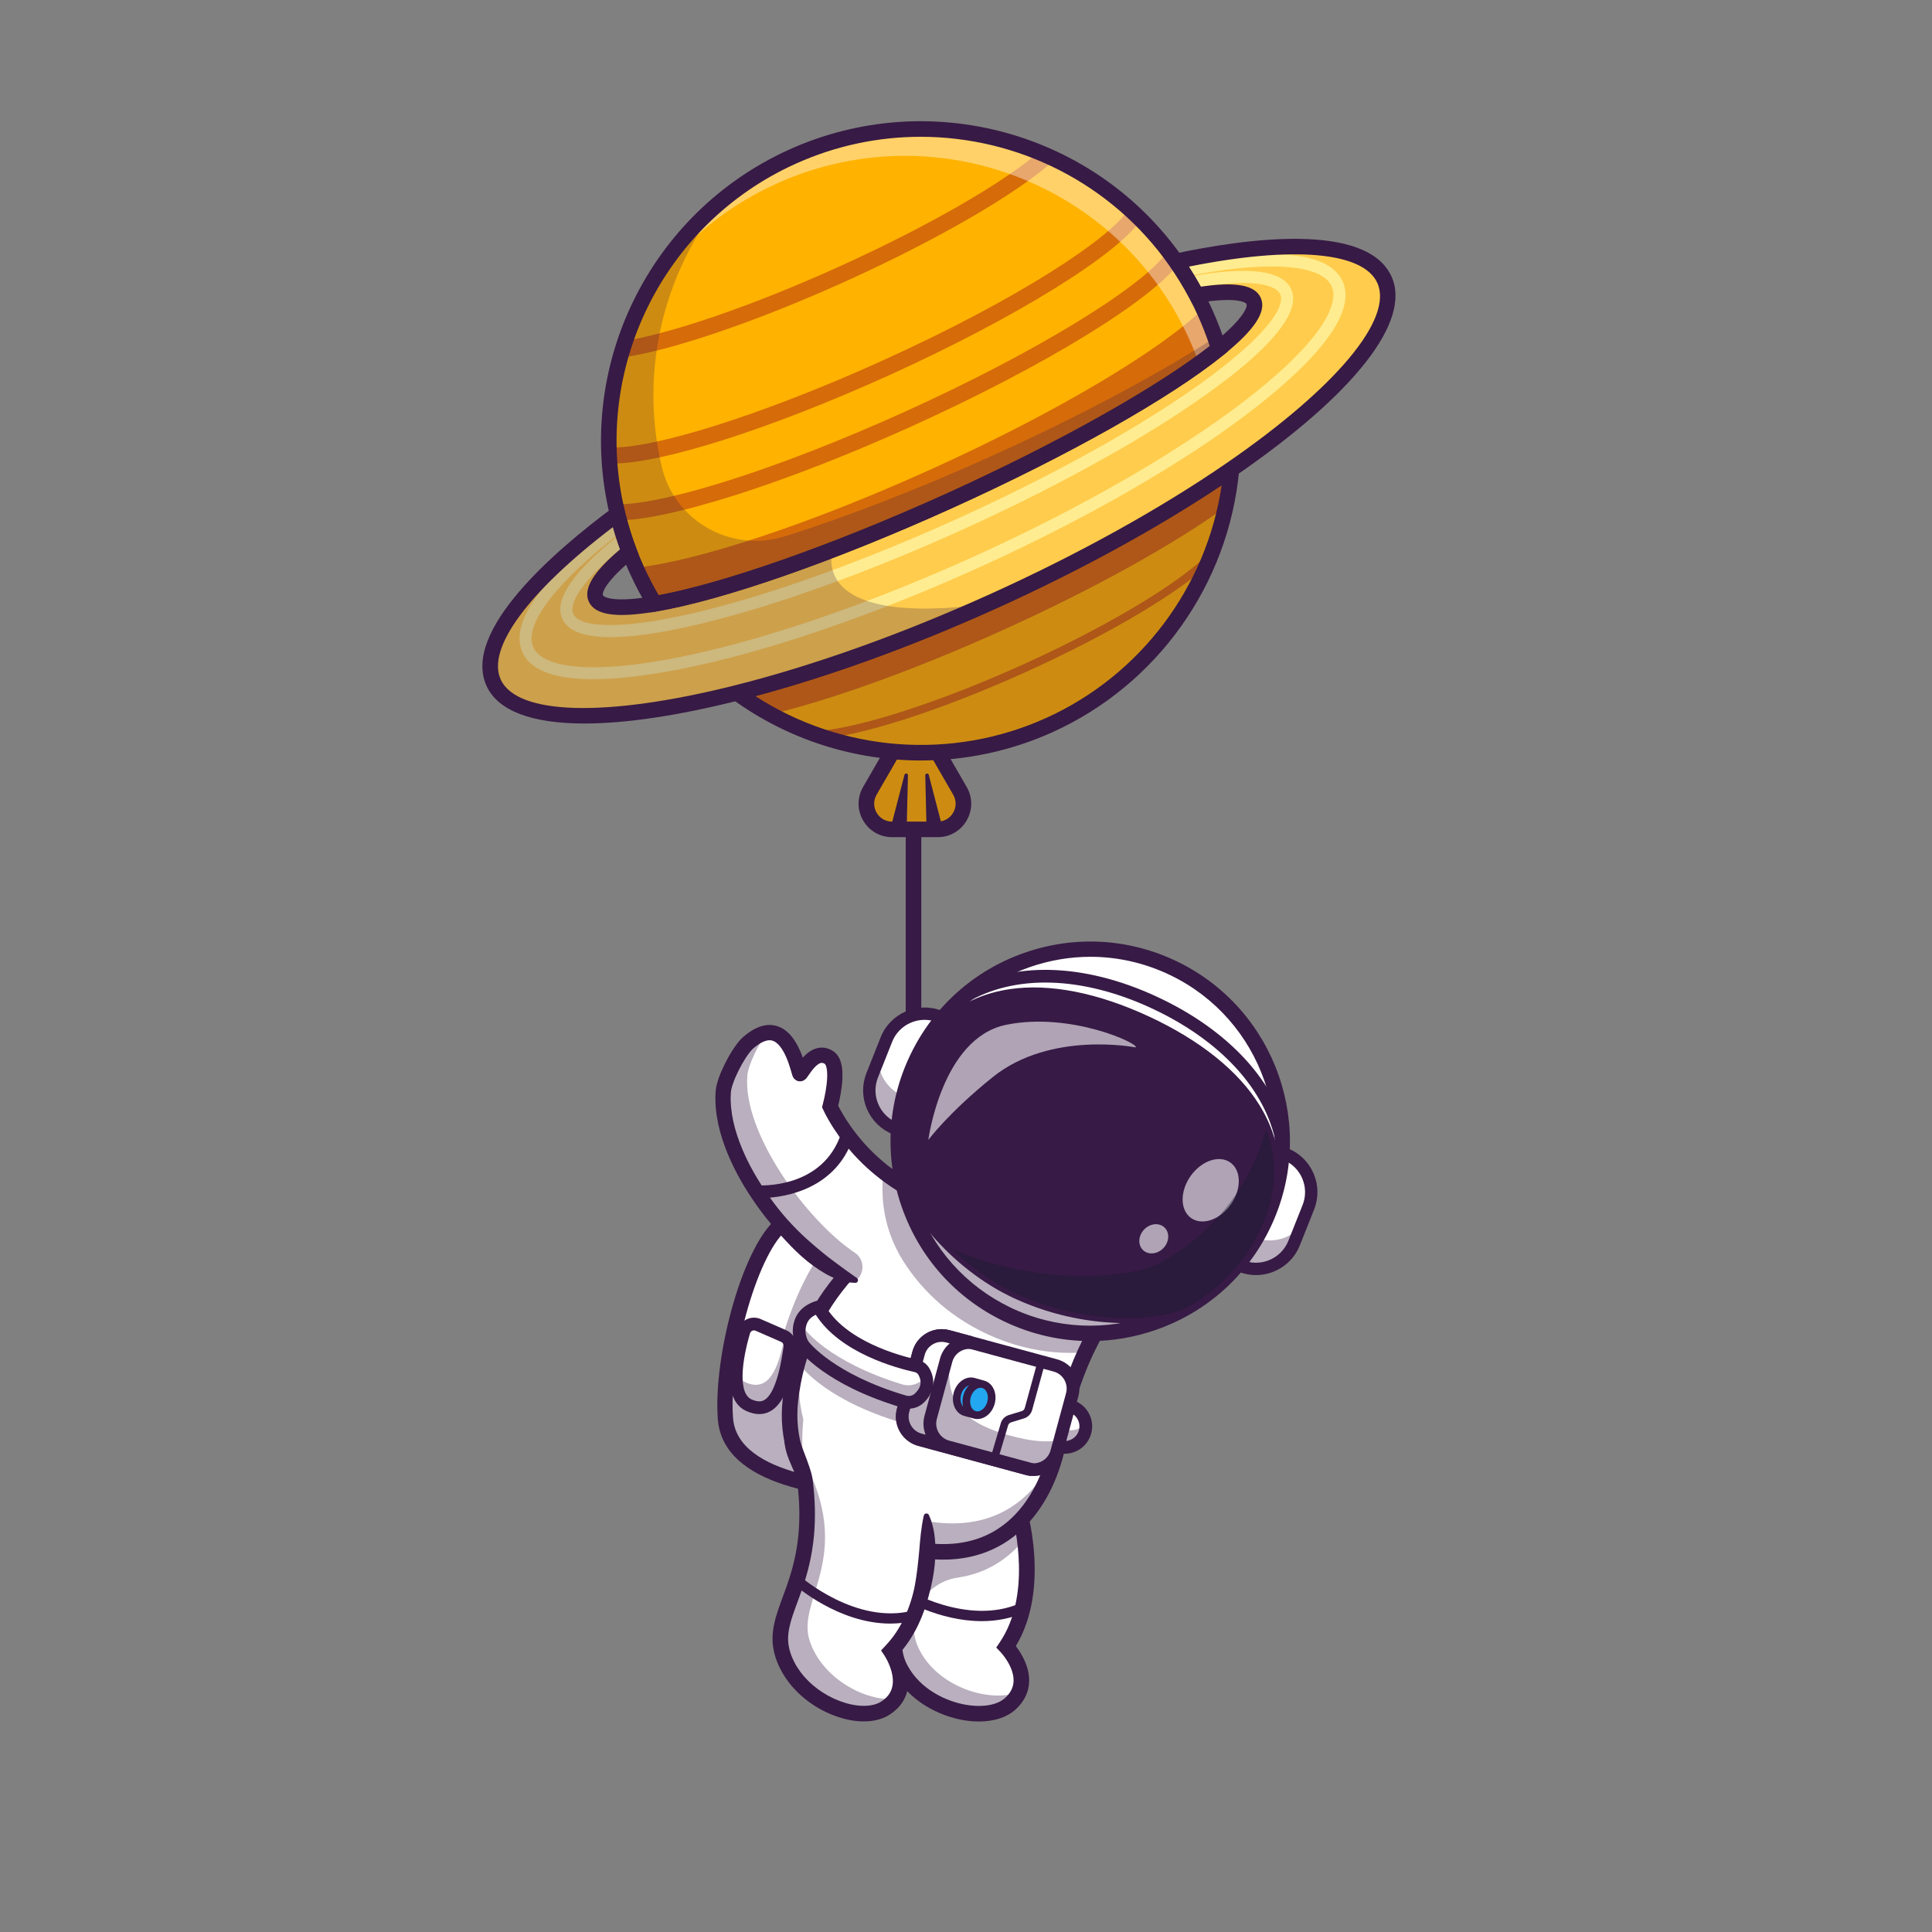 <svg xmlns="http://www.w3.org/2000/svg" xmlns:xlink="http://www.w3.org/1999/xlink" version="1.1" id="Layer_1" x="0px" y="0px" viewBox="0 0 4000 4000" style="enable-background:new 0 0 4000 4000;" xml:space="preserve">
<rect x="0" y="0" width="4000" height="4000" fill="#808080" stroke="none"/>
<g>
	
	<g>
		<g>
			<path style="fill:#371A45;" d="M1891.334,2599.184c-8.896,0-16.113-7.217-16.113-16.113v-865.906     c0-8.899,7.217-16.113,16.113-16.113s16.113,7.214,16.113,16.113v865.906C1907.447,2591.967,1900.23,2599.184,1891.334,2599.184z     "/>
		</g>
		<g>
			<g>
				<path style="fill:#FFFFFF;" d="M1886.993,3090.98c-136.708-0.396-375.123-18.882-385.131-154.476      c-1.292-17.758-1.308-37.027-0.158-57.23c7.463-134.095,64.835-308.866,121.463-348.3      c32.335-22.502,89.405-25.508,150.921-14.682c122.247,21.517,262.207,97.55,261.029,183.545      C2034.037,2782.599,2023.7,3091.376,1886.993,3090.98z"/>
			</g>
			<g style="opacity:0.35;">
				<path style="fill:#371A45;" d="M1886.993,3090.98c-136.708-0.396-375.123-18.882-385.131-154.476      c-1.292-17.758-1.308-37.027-0.158-57.23c36.673,30.969,90.143,6.42,97.748-29.608      c46.95-222.422,133.294-305.391,174.636-333.375c122.247,21.517,262.207,97.55,261.029,183.545      C2034.037,2782.599,2023.7,3091.376,1886.993,3090.98z"/>
			</g>
			<g>
				<path style="fill:#371A45;" d="M1887.266,3106.781c-0.112,0-0.215,0-0.322,0c-177.217-0.522-390.605-30.278-400.825-169.106      c-9.683-131.489,53.027-367.456,128.027-419.668c66.631-46.387,215.308-18.071,314.854,34.766      c79.336,42.109,122.637,94.409,121.934,147.266C2048.907,2851.996,2024.937,3106.777,1887.266,3106.781z M1709.327,2526.323      c-32.617,0-59.946,5.659-77.124,17.622l0,0c-59.917,41.709-124.16,261.191-114.57,391.406      c8.887,120.747,235.259,139.438,369.399,139.829c0.068,0,0.146,0,0.215,0c117.925,0.024,130.913-287.422,132.085-375.562      c0.532-39.834-37.793-83.184-105.146-118.936C1848.448,2545.79,1769.805,2526.323,1709.327,2526.323z M1623.175,2530.976h0.049      H1623.175z"/>
			</g>
			<g>
				<path style="fill:#FFFFFF;" d="M1622.628,2766.222l-52.914-23.127c-11.96-5.227-25.821,1.186-29.508,13.707      c-12.685,43.078-32.976,132.563,10.139,152.428c52.251,24.075,73.032-36.429,85.091-120.094      C1636.826,2779.497,1631.551,2770.122,1622.628,2766.222z"/>
			</g>
			<g style="opacity:0.35;">
				<path style="fill:#371A45;" d="M1635.423,2789.128c-12.05,83.664-32.836,144.187-85.083,120.094      c-21.464-9.863-27.209-37.02-25.985-67.091c4.116,8.764,10.217,15.651,18.955,19.665c46.778,21.544,68.359-24.706,80.969-94.721      C1632.22,2771.301,1636.749,2780.117,1635.423,2789.128z"/>
			</g>
			<g>
				<path style="fill:#371A45;" d="M1571.929,2927.753c-8.54,0-17.598-2.188-27.095-6.567      c-48.584-22.383-36.201-103.77-17.261-168.105c2.822-9.57,9.629-17.48,18.682-21.704c9.072-4.224,19.546-4.36,28.73-0.347      l52.915,23.125c14.336,6.27,22.793,21.426,20.566,36.86c-11.148,77.314-27.28,116.494-53.955,130.991      C1587.467,2925.839,1579.923,2927.753,1571.929,2927.753z M1561.021,2754.433c-1.567,0-2.847,0.444-3.638,0.811      c-1.299,0.605-3.608,2.095-4.546,5.278c-16.968,57.617-25.088,123.804,3.013,136.748c15.698,7.231,23.516,3.003,26.084,1.602      c26.455-14.38,37.002-87.563,40.469-111.616c0.542-3.745-1.533-7.437-5.049-8.97l-52.915-23.125      C1563.214,2754.623,1562.056,2754.433,1561.021,2754.433z"/>
			</g>
		</g>
		<g>
			<path style="fill:#FFFFFF;" d="M2083.241,3409.313c0,0,64.409,66.745,8.701,117.942c-48.216,44.269-180.378,16.676-227.506-71.82     c-30.13-56.554,0.483-106.946,5.72-195.684c2.658-44.188-1.047-97.842-21.631-166.521     c-10.191-34.077-21.872-76.614-25.377-126.965l284.664,153.349c0,0,8.298,26.706,13.655,66.141     C2129.806,3246.901,2131.094,3338.781,2083.241,3409.313z"/>
		</g>
		<g style="opacity:0.35;">
			<path style="fill:#371A45;" d="M2109.585,3503.248c-3.545,8.177-9.225,16.273-17.643,24.007     c-48.216,44.269-180.378,16.676-227.506-71.82c-30.13-56.554,0.483-106.946,5.72-195.684     c2.658-44.188-1.047-97.842-21.631-166.521c-10.191-34.077-21.872-76.614-25.377-126.965l49.142,26.464l235.522,126.885     c0,0,8.298,26.706,13.655,66.141c-32.901,41.213-78.317,71.619-138.479,80.481c-57.1,8.412-99.018,60.146-90.057,117.162     c1.806,11.494,5.432,22.864,11.625,34.495C1945.601,3494.99,2051.177,3525.845,2109.585,3503.248z"/>
		</g>
		<g>
			<path style="fill:#371A45;" d="M2026.798,3564.194c-10.327,0-21.157-0.938-32.324-2.847     c-48.858-8.345-112.412-38.564-144.253-98.35c-22.402-42.061-15.171-81.147-6.797-126.411     c10.415-56.299,23.374-126.367-10.317-238.745c-11.465-38.257-22.559-80.542-26.045-130.464l-2.036-29.18l316.206,170.342     l1.953,6.274c2.241,7.188,52.529,172.778-20.005,293.223c10.913,14.219,28.472,42.09,27.534,73.286     c-0.659,21.958-10.034,41.401-27.871,57.783C2084.962,3555.536,2058.175,3564.194,2026.798,3564.194z M1842.325,2994.892     c4.785,34.414,13.105,65.19,21.65,93.696c35.928,119.834,21.597,197.3,11.133,253.857c-7.866,42.544-13.555,73.281,3.555,105.405     c26.362,49.492,79.912,74.673,121.235,81.733c34.697,5.918,65.015,0.61,81.147-14.209c11.318-10.4,17.031-21.816,17.456-34.897     c0.991-30.464-26.602-59.697-26.885-59.99l-8.989-9.404l7.275-10.801c65.288-96.279,32.554-238.564,24.243-269.731     L1842.325,2994.892z"/>
		</g>
		<g>
			<path style="fill:#371A45;" d="M2032.467,3356.401c-89.604,0-167.354-47.451-171.641-50.117     c-4.941-3.066-6.455-9.556-3.394-14.497c3.066-4.941,9.556-6.46,14.502-3.398c1.299,0.801,131.182,79.893,241.255,30.43     c5.298-2.378,11.533-0.02,13.926,5.293c2.383,5.303,0.015,11.538-5.293,13.926     C2092.203,3351.347,2061.705,3356.401,2032.467,3356.401z"/>
		</g>
		<g>
			<path style="fill:#FFFFFF;" d="M2327.584,2670.563c0,0-15.065,16.515-35.407,47.693c-13.655,20.865-29.647,48.256-45.074,81.689     c-21.51,46.564-41.933,104.77-53.332,173.207c-5.357,32.023-14.542,64.329-28.116,94.418     c-40.966,91.156-121.97,161.768-257.515,142.03c-179.693-26.142-288.572-160.479-271.654-310.686     c3.182-28.277,8.701-55.91,16.636-82.737c6.042-20.543,13.534-40.603,22.477-60.179c18.368-40.24,42.859-78.346,73.794-113.914     c26.505-30.493,57.803-59.132,94.015-85.718c32.305-23.645,68.598-45.678,108.959-65.859     c25.78-12.89,53.251-25.055,82.415-36.414C2076.715,2437.78,2327.584,2670.563,2327.584,2670.563z"/>
		</g>
		<g style="opacity:0.35;">
			<path style="fill:#371A45;" d="M2185.232,3008.68c0.806-1.772,1.571-3.545,2.336-5.317     c-5.357,21.913-12.608,43.584-21.913,64.208c-40.966,91.156-121.97,161.768-257.515,142.03     c-179.693-26.142-288.572-160.479-271.654-310.686c4.955-43.986,15.508-86.322,32.023-126.562     c-5.72,22.074-9.869,44.631-12.447,67.672c-16.918,150.207,91.961,284.544,271.654,310.686     C2063.262,3170.448,2144.266,3099.836,2185.232,3008.68z"/>
		</g>
		<g>
			<path style="fill:#371A45;" d="M1952.632,3229.062c-14.897,0-30.474-1.133-46.802-3.511     c-183.77-26.743-303.784-164.873-285.371-328.433c23.022-204.585,164.272-362.964,408.472-458.022     c12.241-4.761,35.02-13.623,178.237,104.697c67.539,55.806,130.747,114.37,131.377,114.956l11.719,10.869l-10.762,11.792     c-0.991,1.089-99.204,110.913-129.854,294.414C2188.477,3102.553,2109.869,3229.047,1952.632,3229.062z M2039.932,2469.394     c-235.205,91.743-365.561,236.86-387.451,431.328c-16.392,145.601,92.109,268.799,257.988,292.944     c208.526,30.313,257.373-163.13,267.393-223.154c26.626-159.395,100.098-264.014,127.49-298.481     c-20.361-18.56-65.625-59.307-113.828-99.351c-118.945-98.804-147.407-103.286-151.572-103.286     C2039.947,2469.394,2039.937,2469.394,2039.932,2469.394z"/>
		</g>
		<g>
			<path style="fill:#FFFFFF;" d="M1917.873,3137.389c0,0,23.916,180.343-73.288,281.37c0,0,52.193,76.677-11.399,117.687     c-55.011,35.477-180.581-14.113-212.046-109.319c-30.115-91.121,71.732-145.601,45.69-359.671     c-4.294-35.299-8.597-79.209-3.531-129.428L1917.873,3137.389z"/>
		</g>
		<g style="opacity:0.35;">
			<path style="fill:#371A45;" d="M1853.56,3517.427c-4.834,6.848-11.48,13.293-20.382,19.012     c-54.983,35.488-180.579-14.098-212.038-109.322c-30.13-91.115,71.74-145.575,45.679-359.667     c-1.772-14.622-3.545-30.734-4.632-48.136c109.201,204.184-14.34,291.794,14.098,377.753     C1702.184,3475.494,1791.97,3522.985,1853.56,3517.427z"/>
		</g>
		<g>
			<path style="fill:#371A45;" d="M1923.198,3136.683c11.145,24.619,13.701,50.519,13.374,76.286     c-0.078,25.821-3.982,51.609-10.063,76.888c-6.252,25.237-14.053,50.332-25.442,74.211c-5.63,11.956-12.344,23.465-19.692,34.585     c-7.468,11.069-16.001,21.457-25.178,31.275l1.709-20.236c1.814,2.74,2.966,4.724,4.309,7.072     c1.294,2.263,2.488,4.542,3.655,6.842c2.314,4.602,4.409,9.311,6.277,14.154c3.743,9.67,6.592,19.906,7.932,30.749     c1.279,10.808,1.086,22.357-1.987,33.688c-2.874,11.35-8.774,22.114-16.382,30.796c-3.76,4.409-7.993,8.199-12.351,11.685     c-2.188,1.725-4.475,3.215-6.724,4.812c-2.356,1.54-5.022,2.979-7.544,4.414c-10.41,5.232-21.362,8-32.053,9.263     c-21.47,2.437-42.08-0.681-61.438-6.355c-38.645-11.601-73.506-33.513-100.361-63.811c-6.648-7.625-12.725-15.791-18.196-24.398     c-5.391-8.671-10.002-17.864-13.892-27.385c-3.743-9.467-6.758-19.813-8.357-30.356c-1.672-10.565-1.729-21.393-0.62-31.777     c2.209-20.902,8.562-39.783,14.875-57.532c6.416-17.799,12.949-34.822,18.53-52.016c11.245-34.26,18.281-69.299,20.469-105.077     c1.089-17.864,1.313-35.839,0.3-53.836c-0.469-8.994-1.089-17.999-2.007-26.99l-1.426-13.487     c-0.271-2.107-0.62-3.738-0.894-5.636c-0.403-1.867-0.901-3.789-1.37-5.674c-4.211-15.51-14.548-31.654-20.063-50.978     c-2.827-9.604-4.863-19.887-4.578-30.428c0.376-10.502,2.666-21.075,8.093-30.32c1.65-2.811,5.269-3.752,8.081-2.101     c1.152,0.678,1.992,1.687,2.466,2.835l0.142,0.344c3.823,9.259,6.472,17.33,9.385,25.226c2.791,7.874,5.72,15.569,8.757,23.558     c3.125,7.952,6.309,16.223,9.475,25.052c3.186,8.817,6.565,18.075,9.358,28.287c0.596,2.631,1.304,5.197,1.851,7.87     c0.442,2.686,0.979,5.616,1.289,8.113l1.504,14.204c0.964,9.473,1.626,19.003,2.122,28.541     c1.067,19.077,0.847,38.297-0.327,57.48c-2.314,38.366-10.044,76.7-21.98,112.977c-5.886,18.128-12.666,35.779-18.835,52.908     c-6.147,17.141-11.509,33.852-13.162,49.97c-1.885,16.183,0.774,31.465,6.868,46.944c3.149,7.654,6.863,15.109,11.277,22.214     c4.5,7.051,9.517,13.817,15.068,20.194c22.346,25.364,52.8,44.517,85.244,54.17c16.162,4.8,33.076,7.086,48.579,5.268     c7.72-0.901,15.005-2.868,21.213-5.982c1.477-0.909,2.935-1.633,4.463-2.624c1.516-1.115,3.145-2.136,4.595-3.288     c2.871-2.325,5.598-4.735,7.847-7.409c9.324-10.43,12.583-24.166,10.706-39.457c-0.933-7.592-3.037-15.393-5.999-23.023     c-1.47-3.817-3.149-7.601-5.007-11.29c-0.935-1.838-1.892-3.672-2.903-5.438c-0.95-1.688-2.168-3.697-2.913-4.828l-7.107-10.76     l8.816-9.478c7.839-8.431,15.205-17.348,21.702-26.98c6.387-9.7,12.305-19.779,17.305-30.414     c10.071-21.208,17.556-43.955,22.039-67.435c4.431-23.512,6.785-47.406,9.082-71.435c2.004-24.066,3.845-48.238,9.446-73.228     l0.073-0.326c0.676-3.021,3.674-4.921,6.694-4.244C1921.091,3133.923,1922.49,3135.149,1923.198,3136.683z"/>
		</g>
		<g>
			<path style="fill:#371A45;" d="M1843.184,3361.464c-106.636,0-196.021-78.096-200.342-81.934     c-4.351-3.857-4.746-10.513-0.889-14.863c3.867-4.351,10.518-4.751,14.868-0.894c1.147,1.011,115.801,100.957,232.612,70.859     c5.591-1.426,11.372,1.938,12.827,7.573c1.45,5.635-1.938,11.377-7.573,12.827     C1877.271,3359.521,1860.01,3361.464,1843.184,3361.464z"/>
		</g>
		<g style="opacity:0.35;">
			<path style="fill:#371A45;" d="M1883.166,2950.233c-169.179-46.242-223.397-120.359-223.397-120.359s-3.907-5.115-6.646-13.695     c6.042-20.543,13.534-40.603,22.477-60.179c8.137-4.633,15.186-6.083,15.186-6.083     c51.721,96.553,211.515,123.944,211.515,123.944C1939.68,2922.157,1883.166,2950.233,1883.166,2950.233z"/>
		</g>
		<g>
			<path style="fill:#FFFFFF;" d="M1964.976,2494.093l-110.047,89.665l-82.495,67.188c-7.412-2.215-15.146-5.156-23.041-8.862     c-111.981-52.002-263.477-244.585-251.916-382.426c2.256-26.787,32.628-84.348,51.559-100.823     c82.334-71.7,104.167,63.16,107.188,64.208c3.061,1.007,28.035-55.024,60.381-33.393c25.417,16.999,2.054,101.226,2.054,101.226     s32.063,73.835,110.45,135.344c32.668,25.659,73.391,49.183,123.259,64.288     C1956.518,2491.757,1960.707,2492.965,1964.976,2494.093z"/>
		</g>
		<g style="opacity:0.35;">
			<path style="fill:#371A45;" d="M1772.434,2650.946L1772.434,2650.946c-7.412-2.215-15.146-5.156-23.041-8.862     c-111.981-52.002-263.477-244.585-251.916-382.426c2.256-26.787,32.628-84.348,51.559-100.823     c14.944-13.01,27.875-19.214,39.073-20.624c-17.965,23.645-38.992,66.705-40.845,88.819     c-9.935,118.457,123.3,300.651,222.716,366.691C1789.886,2606.945,1790.959,2635.851,1772.434,2650.946z"/>
		</g>
		<g>
			<path style="fill:#371A45;" d="M1770.952,2655.99c-10.815-0.128-21.67-2.099-31.746-5.508     c-10.303-3.106-19.89-7.711-29.158-12.766c-18.323-10.456-35.227-22.901-50.73-36.723c-15.54-13.805-29.651-28.955-43.499-44.21     c-13.677-15.423-26.921-31.196-39.272-47.674c-24.595-33.003-46.577-68.135-63.75-106.026     c-16.96-37.823-30.051-78.542-31.519-121.948c-0.063-2.708-0.195-5.407-0.193-8.122l0.354-8.182l0.188-4.09     c0.051-1.34,0.1-2.687,0.369-4.387l0.674-4.807l0.957-4.364c2.708-11.449,6.594-21.382,10.835-31.195     c8.73-19.481,18.518-37.709,31.87-55.481c3.372-4.437,7.195-8.886,12.134-13.421c4.404-3.605,8.55-7.188,13.467-10.393     c9.524-6.426,20.713-12.303,34.441-14.179c13.699-2.014,29.39,2.603,39.668,10.897c5.366,3.983,9.768,8.567,13.513,13.292     c3.87,4.711,6.924,9.63,9.812,14.563c5.579,9.906,9.814,20.011,13.34,30.117c1.763,5.049,3.362,10.116,4.827,15.106l2.095,7.237     l0.723,2.383l-0.083-0.172l-0.049-0.082c0.049,0.192,0.098,0.034-0.996-1.805c-1.677-2.748-4.902-5.116-7.742-5.935     c-1.914-0.747-5.271-1.262-8.086-0.628c-3.228,0.695-5.173,2.092-4.917,1.903c-0.823,0.475-1.602,1.063-2.275,1.72l-0.437,0.419     l-0.264,0.31l0.085-0.119c0.623-0.785,2.29-3.253,3.677-5.279c1.472-2.145,3.032-4.365,4.663-6.586     c3.306-4.449,6.885-8.926,11.157-13.24c4.243-4.301,9.155-8.521,15.42-12.004c6.123-3.473,14.243-6.055,22.703-5.665     c8.474,0.375,16.274,3.59,22.134,7.548c8.147,5.599,12.334,13.444,14.668,19.933c4.446,13.27,4.365,24.601,4.121,35.671     c-0.417,11.024-1.763,21.583-3.521,31.986c-1.807,10.48-3.909,20.42-6.726,31.012l-0.732-10.516     c2.397,5.126,5.515,11.235,8.728,16.787c3.142,5.708,6.675,11.254,10.144,16.827c3.594,5.501,7.329,10.933,11.101,16.325     c4.001,5.236,7.81,10.622,11.956,15.747c16.379,20.671,34.922,39.633,55.222,56.358l7.539,6.368     c2.593,2.021,5.295,3.894,7.935,5.851c5.352,3.811,10.52,7.898,16.011,11.5c11.199,6.869,22.432,13.701,34.48,18.921     c5.955,2.725,11.575,6.12,17.566,8.754c5.977,2.665,11.824,5.64,17.664,8.761c5.715,3.444,11.729,6.185,17.554,9.731     c5.813,3.6,11.628,7.414,17.261,12.497l0.461,0.417c2.305,2.08,2.488,5.634,0.408,7.938c-0.964,1.067-2.253,1.68-3.579,1.823     c-29.719,3.165-57.92-6.129-82.852-20.042c-24.976-14.022-48.779-29.996-70.684-48.251     c-22.002-18.146-42.014-38.629-59.697-60.933c-4.47-5.535-8.601-11.344-12.91-17.008c-4.087-5.833-8.123-11.706-12.021-17.682     c-3.782-6.061-7.607-12.087-11.086-18.39c-3.621-6.328-6.802-12.415-10.186-19.717l-2.214-4.786l1.484-5.731     c4.668-18.022,8.379-37.653,9.116-55.716c0.364-8.906-0.203-18.074-2.31-23.898c-1.028-2.902-2.253-4.088-2.439-4.251     c-2.466-1.629-4.368-2.143-5.95-2.263c-1.592-0.038-3.499,0.311-6.084,1.763c-2.537,1.387-5.408,3.677-8.191,6.533     c-2.808,2.816-5.54,6.187-8.218,9.796l-4.038,5.711c-1.472,2.098-2.537,3.853-4.98,7.044l-0.493,0.624l-0.894,1.009     c-0.369,0.389-0.483,0.542-1.077,1.109c-0.92,0.851-1.946,1.635-3.013,2.304c0.144-0.066-1.956,1.363-5.342,2.079     c-2.964,0.652-6.492,0.206-8.538-0.566c-3.02-1.074-6.431-3.697-8.289-6.7c-1.201-1.959-1.211-2.262-1.213-2.219l-0.217-0.521     l-0.417-1.051l-0.383-1.035l-0.183-0.576l-0.366-1.153l-0.608-2.035l-2.095-7.232c-1.362-4.646-2.791-9.157-4.336-13.59     c-3.079-8.854-6.697-17.318-10.979-24.922c-4.307-7.457-9.363-14.268-14.836-18.211c-2.693-2.144-5.42-3.414-8.149-4.187     c-2.698-0.931-5.583-0.859-8.684-0.613c-6.265,0.832-13.552,4.149-20.552,8.963c-3.533,2.25-6.982,5.272-10.366,7.996     c-2.429,2.29-5.283,5.389-7.957,8.97c-10.833,14.327-20.315,31.672-27.935,48.83c-3.75,8.592-7.102,17.494-8.992,25.609     l-0.674,2.988l-0.356,2.654c-0.168,0.779-0.215,1.942-0.251,3.112l-0.146,3.434l-0.315,6.867     c0.002,2.304,0.129,4.624,0.181,6.935c1.182,37.139,12.844,74.573,28.704,109.783c15.996,35.335,36.855,68.733,60.234,100.1     c23.352,31.44,50.54,60.062,80.027,85.276c14.646,12.703,29.475,25.071,44.929,36.373l23.14,17.077     c7.761,5.862,15.786,10.936,24.045,17.047l0.322,0.239c2.427,1.795,2.939,5.219,1.143,7.645     C1774.333,2655.233,1772.637,2655.999,1770.952,2655.99z"/>
		</g>
		<g>
			<g style="opacity:0.35;">
				<path style="fill:#371A45;" d="M2292.177,2718.255c20.344-31.177,35.408-47.692,35.408-47.692s-250.87-232.783-292.802-216.469      c-29.162,11.359-56.634,23.524-82.414,36.414c-49.868-15.105-90.591-38.629-123.261-64.288      c-5.316,44.188-0.484,88.819,14.301,130.147c3.304,9.305,7.169,18.449,11.521,27.391c4.189,8.66,8.862,17.119,14.018,25.337      c33.716,53.775,88.416,113.149,176.269,153.591c24.33,11.198,48.096,19.496,71.096,25.458      c45.347,11.788,87.634,14.437,125.236,12.118c9.543-20.479,25.546-46.063,50.588-63.181      C2291.902,2730.545,2291.889,2724.236,2292.177,2718.255z"/>
			</g>
			<g>
				<g>
					<g>
						<path style="fill:#FFFFFF;" d="M2569.002,2621.111L2569.002,2621.111c-4.157-1.653-6.187-6.363-4.534-10.52l86.205-216.8        c1.653-4.157,6.363-6.187,10.519-4.534h0c43.609,17.34,64.905,66.75,47.564,110.359l-29.396,73.93        C2662.021,2617.156,2612.611,2638.452,2569.002,2621.111z"/>
						<path style="fill:#371A45;" d="M2600.294,2629.008c-10.664,0-21.494-1.973-31.987-6.147h-0.005        c-5.112-2.036-7.617-7.852-5.581-12.969l86.206-216.792c0.981-2.48,2.871-4.429,5.322-5.483        c2.451-1.05,5.166-1.094,7.637-0.107c21.563,8.569,38.491,25.024,47.676,46.333c9.18,21.309,9.517,44.912,0.942,66.47        l-29.395,73.931C2667.589,2608.251,2634.844,2629.008,2600.294,2629.008z M2569.693,2619.365        c42.578,16.919,90.986-3.936,107.92-46.509l29.395-73.931c8.203-20.625,7.881-43.208-0.903-63.594        c-8.789-20.381-24.985-36.123-45.605-44.326c-1.548-0.61-3.232-0.581-4.761,0.068c-1.523,0.659-2.7,1.87-3.315,3.413        l-86.206,216.797c-1.265,3.188,0.293,6.812,3.481,8.081H2569.693z"/>
					</g>
					<g style="opacity:0.35;">
						<path style="fill:#371A45;" d="M2693.145,2538.88l-13.78,34.677c-17.34,43.592-66.749,64.896-110.374,47.568        c-4.157-1.648-6.176-6.379-4.529-10.536l22.898-57.641c0.122,3.092,2.031,5.952,5.073,7.188l5.147,2.03        C2632.039,2575.877,2670.147,2565.445,2693.145,2538.88z"/>
					</g>
					<g>
						<path style="fill:#371A45;" d="M2600.279,2639.921c-12.002,0-24.189-2.227-36.006-6.924h-0.005        c-10.703-4.263-15.942-16.436-11.685-27.134l86.206-216.797c2.056-5.181,6.016-9.258,11.143-11.47        c5.132-2.207,10.806-2.28,15.981-0.229c24.272,9.653,43.325,28.174,53.662,52.158s10.718,50.552,1.064,74.819l-29.395,73.931        C2676.026,2616.552,2639.171,2639.921,2600.279,2639.921z M2578.14,2610.82c35.889,11.655,75.21-6.479,89.336-41.997        l29.395-73.931c7.124-17.915,6.846-37.534-0.786-55.244c-7.012-16.26-19.448-29.121-35.313-36.631L2578.14,2610.82z         M2573.731,2609.228h0.005H2573.731L2573.731,2609.228z"/>
					</g>
					<g>
						<path style="fill:#FFFFFF;" d="M1945.586,2104.714L1945.586,2104.714c4.157,1.653,6.187,6.363,4.534,10.519l-86.205,216.8        c-1.653,4.157-6.363,6.187-10.519,4.534h0c-43.609-17.34-64.905-66.75-47.564-110.359l29.396-73.93        C1852.567,2108.669,1901.977,2087.374,1945.586,2104.714z"/>
						<path style="fill:#371A45;" d="M1856.378,2339.023c-1.226,0-2.471-0.225-3.682-0.708        c-44.502-17.695-66.309-68.296-48.613-112.798l29.395-73.931c17.7-44.517,68.306-66.323,112.803-48.618        c2.48,0.981,4.424,2.876,5.479,5.322c1.055,2.451,1.094,5.161,0.107,7.642l-86.201,216.797        C1864.107,2336.64,1860.347,2339.023,1856.378,2339.023z M1914.171,2100.536c-11.162,0-22.31,2.28-32.871,6.831        c-20.381,8.789-36.123,24.985-44.326,45.605l-29.395,73.931c-16.929,42.578,3.936,90.986,46.509,107.915        c3.169,1.26,6.807-0.288,8.081-3.481l86.201-216.797c0.615-1.543,0.591-3.232-0.068-4.761c-0.654-1.523-1.865-2.7-3.408-3.315        l0,0C1934.952,2102.514,1924.556,2100.536,1914.171,2100.536z"/>
					</g>
					<g style="opacity:0.35;">
						<path style="fill:#371A45;" d="M1887.847,2271.896l-23.922,60.142c-1.648,4.157-6.379,6.176-10.536,4.529        c-22.885-9.111-39.651-27.053-47.883-48.368c-7.435-19.249-7.902-41.267,0.328-61.974l12.385-31.153        c1.511,32.253,21.522,62.261,53.493,74.98l7.912,3.145C1882.514,2274.339,1885.604,2273.719,1887.847,2271.896z"/>
					</g>
					<g>
						<path style="fill:#371A45;" d="M1856.363,2349.931c-2.568,0-5.171-0.474-7.695-1.479        c-24.268-9.648-43.32-28.169-53.657-52.148c-10.337-23.979-10.713-50.552-1.064-74.819l29.394-73.931        c19.922-50.088,76.875-74.619,126.968-54.727l0,0c0,0,0,0.005,0.005,0.005l0,0c5.185,2.061,9.258,6.016,11.465,11.143        c2.212,5.127,2.29,10.806,0.225,15.991l-86.201,216.797C1872.545,2344.941,1864.669,2349.931,1856.363,2349.931z         M1914.273,2111.489c-28.711,0-55.918,17.251-67.163,45.518l-29.395,73.931c-7.124,17.915-6.841,37.534,0.786,55.239        c7.012,16.265,19.453,29.126,35.317,36.636l82.622-207.803C1929.117,2112.626,1921.646,2111.489,1914.273,2111.489z"/>
					</g>
					<g>
						<circle style="fill:#FFFFFF;" cx="2257.339" cy="2362.931" r="397.58"/>
						<path style="fill:#371A45;" d="M2257.032,2762.602c-59.287,0-118.271-13.364-173.247-39.883        c-96.104-46.357-168.403-127.363-203.579-228.101s-29.014-209.141,17.344-305.244        c46.357-96.104,127.363-168.398,228.101-203.577c100.732-35.176,209.136-29.011,305.244,17.344        c198.384,95.691,281.934,334.949,186.235,533.342v0.005c-46.357,96.099-127.363,168.398-228.101,203.574        C2345.919,2755.116,2301.387,2762.602,2257.032,2762.602z M2257.647,1967.026c-43.945,0-88.042,7.412-130.757,22.327        c-99.785,34.846-180.029,106.462-225.952,201.658c-45.923,95.2-52.021,202.583-17.178,302.368s106.465,180.029,201.66,225.952        c95.2,45.918,202.568,52.017,302.368,17.178c99.785-34.844,180.029-106.46,225.952-201.655l1.694,0.815l-1.694-0.815        c94.79-196.528,12.031-433.53-184.482-528.323C2374.805,1980.265,2316.363,1967.026,2257.647,1967.026z"/>
					</g>
					<g style="opacity:0.35;">
						<path style="fill:#371A45;" d="M2635.913,2484.441c-5.53,17.292-12.357,34.395-20.474,51.232        c-95.424,197.752-333.074,280.74-530.846,185.363c-197.752-95.423-280.74-333.073-185.363-530.846        c2.74-5.689,5.618-11.317,8.594-16.791c-59.944,185.963,24.888,392.321,205.837,479.614        C2305.744,2745.65,2535.41,2670.033,2635.913,2484.441z"/>
					</g>
					<g>
						<path style="fill:#371A45;" d="M2257.022,2776.528c-61.353,0-122.393-13.828-179.282-41.274        c-99.453-47.974-174.272-131.802-210.674-236.045c-36.401-104.248-30.024-216.426,17.949-315.879        c47.974-99.453,131.802-174.268,236.045-210.669c104.248-36.409,216.426-30.027,315.879,17.944        c205.298,99.028,291.758,346.621,192.725,551.929l0,0c-47.974,99.448-131.802,174.268-236.045,210.669        C2349.005,2768.779,2302.921,2776.528,2257.022,2776.528z M2257.633,1980.952c-42.397,0-84.941,7.151-126.152,21.54        c-96.279,33.621-173.701,102.717-218.008,194.568c-44.307,91.846-50.191,195.454-16.572,291.729        c33.618,96.279,102.72,173.701,194.57,218.008c189.59,91.46,418.271,11.611,509.736-177.993        c91.455-189.609,11.606-418.276-177.998-509.736C2370.675,1993.725,2314.288,1980.952,2257.633,1980.952z M2615.435,2535.668        h0.049H2615.435z"/>
					</g>
					<g>
						<path style="fill:#371A45;" d="M2609.852,2544.311c-32.74,70.576-86.045,125.472-150.375,161.509        c-48.229,27.017-201.979,42.133-351.709-25.696c-138.833-62.892-230.43-194.96-240.951-249.23        c-14.033-72.389-6.548-148.54,26.192-219.116c86.638-186.766,283.017-189.755,480.976-97.925        S2696.49,2357.545,2609.852,2544.311z"/>
					</g>
					<g>
						<path style="fill:#371A45;" d="M2330.968,2739.311c-65.469,0-145.967-12.695-227.52-49.639        c-143.896-65.19-235.864-199.766-246.919-256.787c-14.971-77.222-5.645-155.205,26.973-225.518        c42.524-91.665,112.07-145.288,206.709-159.39c82.51-12.305,182.178,7.197,288.184,56.367        c106.001,49.175,185.244,112.671,229.16,183.623c50.352,81.357,54.326,169.087,11.807,260.752l0,0        c-32.617,70.313-86.133,127.798-154.761,166.24C2441.451,2727.929,2392.94,2739.311,2330.968,2739.311z M2138.873,2065.317        c-91.045,0-182.612,35.015-236.358,150.869c-30.752,66.289-39.536,139.844-25.41,212.715        c10.029,51.733,99.575,180.337,234.99,241.68c150.068,67.988,299.272,50.181,342.261,26.099        c64.761-36.274,115.244-90.488,145.991-156.777c106.631-229.868-125.864-367.881-230.771-416.543        C2317.545,2099.223,2228.463,2065.317,2138.873,2065.317z M2609.854,2544.311h0.049H2609.854z"/>
					</g>
					<g style="opacity:0.6;">
						
							<ellipse transform="matrix(0.576 -0.818 0.818 0.576 -952.612 3093.737)" style="fill:#FFFFFF;" cx="2505.133" cy="2464.902" rx="70.359" ry="50.984"/>
					</g>
					<g style="opacity:0.6;">
						
							<ellipse transform="matrix(0.683 -0.73 0.73 0.683 -1115.985 2557.452)" style="fill:#FFFFFF;" cx="2389.826" cy="2565.053" rx="32.294" ry="27.713"/>
					</g>
					<g style="opacity:0.35;">
						<path style="fill:#111A28;" d="M2620.967,2337.738c24.421,62.136,23.673,131.545-11.114,206.561        c-32.745,70.591-86.062,125.476-150.366,161.527c-48.238,27.013-201.997,42.12-351.732-25.693        c-52.875-23.935-98.874-57.913-136.171-93.834c185.836,79.435,373.43,60.368,433.241,26.857        c81.651-45.736,149.306-115.421,190.837-204.983C2606.781,2384.244,2615.117,2360.741,2620.967,2337.738z"/>
					</g>
					<g>
						<path style="fill:#371A45;" d="M2655.015,2379.399c-4.253,0-8.428-2.061-10.967-5.864c-0.444-0.669-0.864-1.44-1.177-2.183        l-0.576-1.333l-0.264-1.426c-21.055-112.393-115.161-214.907-258.188-281.265c-143.799-66.704-283.438-70.727-383.12-11.021        l-1.318,0.693c-6.138,2.837-13.53,0.562-16.948-5.425c-3.608-6.313-1.416-14.351,4.897-17.959        c0.034-0.02,0.073-0.044,0.107-0.063c107.261-64.084,255.747-60.491,407.466,9.888        c150.532,69.839,249.932,178.994,272.847,299.556c1.328,5.259-0.698,11.006-5.464,14.189        C2660.064,2378.681,2657.525,2379.399,2655.015,2379.399z M2654.971,2366.166h0.049H2654.971z"/>
					</g>
					<g style="opacity:0.6;">
						<path style="fill:#FFFFFF;" d="M1921.963,2360.224c0,0,27.624-211.079,160.979-238.438        c133.355-27.36,276.076,39.207,268.485,46.819c0,0-175.915-35.078-295.797,61.247        C1963.187,2304.131,1921.963,2360.224,1921.963,2360.224z"/>
					</g>
				</g>
			</g>
		</g>
		<g>
			<path style="fill:#371A45;" d="M1573.233,2480.571c-4.805,0-7.598-0.181-7.798-0.195c-7.256-0.532-12.7-6.841-12.168-14.092     c0.532-7.246,6.792-12.646,14.077-12.173c5.557,0.391,136.655,8.228,174.614-108.662c2.241-6.924,9.673-10.708,16.592-8.457     c6.914,2.246,10.703,9.673,8.457,16.592C1728.37,2472.558,1605.489,2480.571,1573.233,2480.571z"/>
		</g>
		<g>
			<g>
				<g>
					<path style="fill:#FFB200;" d="M1855.06,1543.628l-54.131,93.758c-20.471,35.457,5.118,79.779,46.06,79.779h94.415       c40.943,0,66.532-44.322,46.06-79.779l-54.131-93.758C1915.939,1513.501,1872.454,1513.501,1855.06,1543.628z"/>
				</g>
				<g style="opacity:0.25;">
					<path style="fill:#371A45;" d="M1855.06,1543.628l-54.131,93.758c-20.471,35.457,5.118,79.779,46.06,79.779h94.415       c40.943,0,66.532-44.322,46.06-79.779l-54.131-93.758C1915.939,1513.501,1872.454,1513.501,1855.06,1543.628z"/>
				</g>
				<g>
					<path style="fill:#371A45;" d="M1941.402,1733.278h-94.414c-25.049,0-47.485-12.954-60.01-34.648       c-12.529-21.694-12.529-47.603-0.005-69.299l54.131-93.76c11.084-19.192,30.928-30.652,53.091-30.652       c22.163,0,42.007,11.46,53.091,30.652l54.131,93.76c12.524,21.694,12.524,47.6,0,69.294       C1988.892,1720.324,1966.456,1733.278,1941.402,1733.278z M1894.195,1537.145c-10.513,0-19.927,5.435-25.181,14.539       l-54.131,93.76c-6.704,11.606-6.704,25.466,0,37.073c6.699,11.606,18.701,18.535,32.104,18.535h94.414       c13.403,0,25.405-6.929,32.109-18.537c6.699-11.607,6.699-25.464-0.005-37.07l-54.131-93.76       C1914.122,1542.58,1904.708,1537.145,1894.195,1537.145z M1855.059,1543.627h0.049H1855.059z"/>
				</g>
				<g>
					<path style="fill:#FFB200;" d="M2549.572,971.428c-2.419,26.333-6.434,52.424-12.054,78.138       c-7.823,36.134-18.773,71.506-32.622,105.708c-60.058,148.371-175.048,274.772-332.404,345.938       c-157.7,71.322-328.977,74.058-480.288,20.84c-33.23-11.698-65.502-26.09-96.426-43.047       c-24.27-13.271-47.692-28.138-70.156-44.485c158.384-39.834,341.438-104.078,530.888-189.759       C2245.936,1159.091,2415.065,1064.057,2549.572,971.428z"/>
				</g>
				<g>
					<path style="fill:#D66B09;" d="M2056.509,1244.762c189.427-85.671,358.556-180.705,493.063-273.334       c-2.419,26.333-6.434,52.424-12.054,78.138c-103.513,75.195-268.893,168.038-461.477,255.137       c-184.463,83.426-356.41,144.631-480.263,174.303c-24.27-13.271-47.692-28.138-70.156-44.485       C1684.005,1394.687,1867.059,1330.443,2056.509,1244.762z"/>
				</g>
				<g>
					<path style="fill:#FFB200;" d="M2523.374,722.081c-105.041,84.943-312.51,203.843-560.36,315.952       c-247.821,112.078-474.159,189.369-607.319,212.14c-13.86-22.65-26.429-46.405-37.646-71.205       c-0.522-1.167-1.045-2.305-1.567-3.504c-4.886-10.941-9.434-21.941-13.645-33.036c-9.896-25.906-18.009-52.121-24.37-78.457       c-0.277-1.076-0.523-2.12-0.768-3.196c-9.25-39.183-14.721-78.673-16.503-117.979c-3.472-74.832,6.269-149.049,27.905-219.455       c16.134-52.427,38.845-102.735,67.702-149.601c65.212-105.871,161.648-194.132,283.5-249.234       c12.108-5.469,24.278-10.542,36.54-15.211c164.169-62.632,339.954-53.689,490.907,13.091c0.953,0.431,1.906,0.83,2.858,1.29       c65.489,29.288,126.246,69.577,179.288,119.577c25.937,24.492,50.062,51.321,71.912,80.394       c2.397,3.133,4.732,6.329,7.068,9.526c1.937,2.612,3.811,5.255,5.686,7.929c15.581,22.189,29.902,45.605,42.809,70.131       c4.825,9.096,9.435,18.376,13.829,27.78c1.199,2.582,2.397,5.163,3.565,7.776       C2505.98,671.559,2515.507,696.728,2523.374,722.081z"/>
				</g>
				<g>
					<path style="fill:#D66B09;" d="M2491.186,639.028c1.215,2.564,2.407,5.139,3.586,7.746       c11.214,24.796,20.741,49.943,28.597,75.294c-105.028,84.945-312.513,203.857-560.363,315.95       c-247.827,112.083-474.164,189.372-607.31,212.144c-13.849-22.641-26.441-46.401-37.655-71.197       c-0.528-1.167-1.045-2.31-1.55-3.487c126.252-13.95,356.649-88.722,609.302-202.988       C2188.421,853.714,2403.149,724.803,2491.186,639.028z"/>
				</g>
				<g>
					<path style="fill:#D66B09;" d="M1269.82,959.633c-3.306,0-6.47-0.078-9.502-0.237l1.719-33.228       c88.833,4.609,319.922-68.713,562.178-178.279c289.15-130.774,476.211-256.655,511.543-313.415l28.252,17.583       c-45.01,72.3-261.343,206.418-526.084,326.15C1595.411,887.888,1370.123,959.633,1269.82,959.633z"/>
				</g>
				<g>
					<path style="fill:#D66B09;" d="M1291.539,739.797l-4.893-32.915c99.424-14.766,271.572-73.865,449.272-154.231       c186.206-84.214,347.432-177.205,420.747-242.686l22.168,24.819c-75.669,67.576-240.127,162.673-429.204,248.184       C1569.322,664.516,1393.795,724.609,1291.539,739.797z"/>
				</g>
				<g>
					<path style="fill:#D66B09;" d="M1278.668,1077.404c-0.352,0-0.698-0.002-1.05-0.002l0.166-33.276       c0.322,0.002,0.649,0.002,0.977,0.002c102.207,0,340.22-76.616,593.066-190.969       c266.143-120.369,489.683-255.989,543.608-329.81l26.865,19.629c-57.871,79.224-281.616,216.06-556.763,340.498       C1628.78,999.599,1385.23,1077.404,1278.668,1077.404z"/>
				</g>
				<g>
					<path style="fill:#D66B09;" d="M1692.798,1530.351l-0.596-8.269l-3.74-7.461l1.475-0.737l1.67-0.129       c87.627-6.309,254.478-60.242,425.078-137.397c171.543-77.583,318.076-164.583,382.417-227.051l11.592,11.938       c-65.63,63.716-213.979,151.951-387.153,230.274C1948.653,1470.612,1783.599,1523.81,1692.798,1530.351z"/>
				</g>
				<g>
					<path style="fill:#371A45;" d="M1906.768,1574.514c-138.159,0-275.454-43.052-390.635-126.97l-27.803-20.256l33.359-8.391       c163.13-41.028,345.771-106.318,528.179-188.813c182.388-82.488,352.021-176.518,490.562-271.924l28.33-19.509l-3.145,34.253       c-21.763,236.953-169.854,445.017-386.484,542.991C2092.237,1555.19,1999.302,1574.514,1906.768,1574.514z M1563.853,1441.244       c179.048,115.828,406.533,133.689,601.997,45.288c195.474-88.406,332.285-271.023,363.525-481.96       c-134.385,89.614-294.775,177.329-466.226,254.871C1891.69,1336.987,1719.879,1399.509,1563.853,1441.244z"/>
				</g>
				<g>
					<path style="fill:#D66B09;" d="M2532.222,562.523c0.6,1.327,1.063,2.716,1.388,4.167L2532.222,562.523z"/>
				</g>
				<g>
					<path style="fill:#FFCC4D;" d="M2866.285,579.159c38.981,86.193-89.531,235.82-316.713,392.268       c-134.507,92.629-303.635,187.663-493.063,273.334c-189.45,85.681-372.504,149.926-530.888,189.759       c-267.51,67.282-464.714,64.964-503.695-21.229c-35.402-78.278,67.299-208.82,256.535-349.319       c6.379,26.349,14.482,52.553,24.383,78.467c-52.318,42.784-78.078,76.725-69.129,96.512       c9.114,20.153,53.072,22.977,121.981,11.21c133.146-22.772,359.483-100.061,607.31-212.144       c247.85-112.093,455.335-231.005,560.363-315.95c54.319-43.964,81.227-78.838,72.113-98.991       c-8.938-19.764-51.448-22.857-118.102-11.834c-12.921-24.548-27.246-47.938-42.821-70.128       C2665.033,491.795,2830.883,500.881,2866.285,579.159z"/>
				</g>
				<g>
					<path style="fill:#FFEC90;" d="M1264.151,1319.191c-49.683,0.002-87.559-10.31-100.039-37.903       c-17.852-39.463,22.856-98.933,120.986-176.755l15.508,19.551c-123.066,97.603-118.184,137.131-113.76,146.922       c15.366,33.965,135.952,36.472,370.698-34.507c129.102-39.067,275.103-94.888,422.222-161.423       c147.1-66.528,285.425-139.299,400.024-210.444c208.34-129.412,286.099-221.619,270.737-255.591       c-4.434-9.79-30.894-39.553-185.449-11.602l-4.443-24.556c123.237-22.295,194.775-13.591,212.627,25.874       c34.702,76.731-160.728,212.795-280.308,287.075c-115.508,71.711-254.829,145.012-402.905,211.982       c-148.091,66.975-295.151,123.191-425.278,162.571C1478.487,1286.474,1352.618,1319.186,1264.151,1319.191z"/>
				</g>
				<g>
					<path style="fill:#FFEC90;" d="M1228.077,1406.283c-70.22,0.002-127.734-14.253-146.494-55.737       c-34.766-76.86,87.124-190.964,195.498-273.149l15.078,19.883c-138.818,105.276-209.038,196.111-187.842,242.983       c12.568,27.788,59.912,42.422,133.286,41.167c76.299-1.289,179.712-19.309,299.058-52.112       c147.061-40.41,312.451-101.416,478.301-176.423c165.835-75,320.864-158.906,448.32-242.651       c103.447-67.961,185.273-133.716,236.636-190.161c49.399-54.289,69.683-99.49,57.119-127.278       c-21.201-46.875-135.776-54.126-306.514-19.412l-4.971-24.453c133.281-27.104,299.463-43.274,334.219,33.582       c47.1,104.141-196.06,278.464-302.788,348.579c-128.525,84.448-284.736,169.006-451.738,244.534       c-167.017,75.535-333.677,136.999-481.973,177.747C1469.19,1373.744,1334.151,1406.281,1228.077,1406.283z"/>
				</g>
				<g>
					<path style="fill:#371A45;" d="M1209.947,1497.953c-108.809,0.005-179.253-26.169-202.705-78.02       c-51.45-113.772,141.826-279.961,261.616-368.896l19.541-14.507l5.723,23.655c6.26,25.854,14.258,51.594,23.774,76.504       l4.155,10.864l-9.004,7.361c-59.683,48.804-66.904,72.417-64.649,77.397c2.31,5.122,25.591,15.454,104.585,1.968       c135.859-23.232,367.065-104.063,603.384-210.94c236.323-106.882,449.702-227.122,556.87-313.799       c62.251-50.386,69.878-74.705,67.563-79.824c-2.246-4.981-24.751-15.159-100.796-2.578l-11.47,1.897l-5.415-10.288       c-12.407-23.579-26.455-46.582-41.748-68.376l-13.979-19.919l23.794-5.09c145.898-31.223,398.325-66.611,449.78,47.161       c41.694,92.197-75.762,242.429-322.256,412.175c-140.093,96.477-311.455,191.482-495.562,274.746       c-184.126,83.271-368.643,149.216-533.599,190.703C1402.54,1482.092,1294.62,1497.948,1209.947,1497.953z M1268.961,1091.286       c-175.029,133.489-261.636,250.623-232.354,315.369c33.623,74.346,219.497,79.033,485.083,12.241       c163.13-41.028,345.771-106.318,528.179-188.813c182.388-82.488,352.021-176.518,490.562-271.924       c225.562-155.332,344.795-298.013,311.172-372.358v-0.003c-29.277-64.741-174.438-77.065-390.259-33.782       c8.77,13.535,17.07,27.424,24.819,41.54c72.617-10.73,112.124-3.376,124.004,22.881c12.671,28.025-11.689,65.569-76.66,118.154       c-110.811,89.622-321.597,208.54-563.858,318.108c-242.266,109.565-470.762,189.321-611.24,213.345       c-82.422,14.067-126.699,7.573-139.375-20.454c-11.875-26.257,8.711-60.786,64.731-108.232       C1278.282,1122.206,1273.331,1106.803,1268.961,1091.286z"/>
				</g>
				<g style="opacity:0.41;">
					<g>
						<path style="fill:#FFFFFF;" d="M2523.366,722.061c-12.224,9.892-25.812,20.214-40.726,30.969        c-6.024-16.985-12.818-33.883-20.354-50.572c-1.194-2.601-2.39-5.164-3.587-7.725c-4.384-9.447-8.985-18.714-13.805-27.801        c-12.915-24.547-27.265-47.949-42.813-70.143c-1.869-2.667-3.781-5.297-5.694-7.929        c-23.718-32.727-50.219-62.795-79.01-89.915c-53.788-50.745-115.519-91.467-182.112-120.866        c-162.219-71.743-353.131-76.744-527.457,2.113c-116.371,52.637-209.584,135.501-274.533,235.126        c64.439-124.3,169.548-228.638,307.054-290.83c174.322-78.818,365.237-73.856,527.418-2.117        c66.589,29.439,128.364,70.125,182.148,120.91c28.75,27.116,55.256,57.143,78.974,89.871c1.952,2.635,3.821,5.301,5.69,7.968        c15.588,22.198,29.902,45.556,42.817,70.103c4.816,9.127,9.417,18.394,13.805,27.801c1.237,2.566,2.434,5.128,3.583,7.766        C2505.972,671.574,2515.501,696.717,2523.366,722.061z"/>
					</g>
				</g>
				<g>
					<path style="fill:#371A45;" d="M1347.647,1267.885l-5.698-9.316c-14.243-23.291-27.226-47.842-38.589-72.966       c-5.601-12.383-10.84-24.978-15.576-37.439c-9.995-26.157-18.403-53.218-24.981-80.401       c-74.536-308.281,81.436-627.041,370.869-757.939c289.434-130.893,631.802-37.522,814.072,222.031       c16.084,22.915,30.85,47.1,43.892,71.882c6.226,11.782,12.227,24.038,17.817,36.396c11.367,25.137,21.226,51.099,29.307,77.163       l3.232,10.432l-8.491,6.865c-110.806,89.619-321.592,208.538-563.853,318.105c-242.266,109.565-470.762,189.321-611.24,213.345       L1347.647,1267.885z M1906.158,283.212c-87.271,0-175.547,18.137-259.204,55.972       c-275.347,124.529-423.73,427.754-352.832,721.003c6.26,25.852,14.258,51.592,23.774,76.502       c4.512,11.872,9.497,23.852,14.824,35.635c9.297,20.557,19.727,40.701,31.079,60.022       c137.104-25.532,362.407-104.915,592.568-209.006c230.161-104.097,438.56-220.862,548.271-306.951       c-7.012-21.277-15.249-42.412-24.551-62.974l0,0c-5.317-11.763-11.025-23.418-16.953-34.646       c-12.422-23.599-26.47-46.604-41.763-68.398C2300.665,378.491,2106.119,283.212,1906.158,283.212z"/>
				</g>
				<g style="opacity:0.25;">
					<path style="fill:#371A45;" d="M2044.864,1250.009c-185.322,83.092-364.117,145.476-519.245,184.511       c-267.503,67.271-464.728,64.951-503.711-21.227c-35.371-78.29,67.329-208.809,256.54-349.321       c6.403,26.366,14.506,52.575,24.404,78.476c-52.33,42.765-78.101,76.7-69.139,96.494       c9.126,20.171,53.092,23.004,121.968,11.232c88.329-15.111,217.675-54.225,367.147-111.574       c-3.6,19.466-2.022,37.226,5.053,52.868C1757.072,1256.046,1875.066,1273.553,2044.864,1250.009z"/>
				</g>
				<g style="opacity:0.3;">
					<path style="fill:#293856;" d="M1386.61,529.578c2.428-3.319,4.886-6.639,7.468-9.926       C1391.527,522.939,1389.038,526.229,1386.61,529.578z"/>
				</g>
				<g style="opacity:0.3;">
					<path style="fill:#293856;" d="M1402.837,508.435c5.685-7.131,11.555-14.137,17.609-21.02       C1414.423,494.298,1408.552,501.304,1402.837,508.435z"/>
				</g>
				<g style="opacity:0.3;">
					<path style="fill:#293856;" d="M1458.461,447.524c-6.3,6.086-12.477,12.263-18.5,18.562       C1445.984,459.756,1452.161,453.578,1458.461,447.524z"/>
				</g>
				<g style="opacity:0.3;">
					<path style="fill:#293856;" d="M1468.541,438.028c6.792-6.269,13.737-12.416,20.836-18.378       C1482.278,425.644,1475.333,431.79,1468.541,438.028z"/>
				</g>
				<g style="opacity:0.3;">
					<path style="fill:#293856;" d="M1511.135,402.103c-7.406,5.716-14.659,11.556-21.758,17.548       C1496.476,413.627,1503.729,407.757,1511.135,402.103z"/>
				</g>
				<g style="opacity:0.25;">
					<path style="fill:#371A45;" d="M2549.572,971.428c-2.419,26.333-6.434,52.424-12.054,78.138       c-7.823,36.134-18.773,71.506-32.622,105.708c-60.058,148.371-175.048,274.772-332.404,345.938       c-157.7,71.322-328.977,74.058-480.288,20.84c-33.23-11.698-65.502-26.09-96.426-43.047       c-24.27-13.271-47.692-28.138-70.156-44.485c158.384-39.834,341.438-104.078,530.888-189.759       C2245.936,1159.091,2415.065,1064.057,2549.572,971.428z"/>
				</g>
				<g style="opacity:0.25;">
					<path style="fill:#371A45;" d="M2523.389,722.1c-105.052,84.912-312.539,203.821-560.387,315.922       c-247.808,112.102-474.145,189.4-607.314,212.159c-13.857-22.638-26.424-46.404-37.622-71.216       c-0.524-1.168-1.047-2.296-1.571-3.504c-4.914-10.916-9.466-21.953-13.655-33.03c-9.909-25.901-18.005-52.123-24.37-78.467       c-0.282-1.088-0.524-2.095-0.765-3.182c-9.265-39.193-14.743-78.668-16.515-117.982c-3.464-74.842,6.284-149.039,27.915-219.45       c16.112-52.446,38.831-102.756,67.712-149.603c35.93-58.367,81.367-111.377,135.343-156.41       c-15.589,19.697-29.969,40.241-43.06,61.509c-28.841,46.847-51.559,97.157-67.672,149.603       c-21.631,70.411-31.379,144.608-27.914,219.45c1.772,39.314,7.25,78.789,16.515,117.982c0.242,1.088,0.484,2.135,0.765,3.182       c0.133,0.549,0.282,1.144,0.447,1.783c28.466,110.315,144.215,173.572,252.998,139.719       c122.3-38.06,272.285-95.605,431.087-167.443c184.204-83.341,346.133-170.388,460.248-244.505       C2518.354,706.431,2520.932,714.245,2523.389,722.1z"/>
				</g>
			</g>
			<g>
				<path style="fill:#371A45;" d="M1922.9,1604.237l27.253,104.853c2.253,8.67-2.949,17.525-11.619,19.779      c-8.672,2.253-17.527-2.948-19.78-11.619c-0.313-1.207-0.481-2.503-0.515-3.699l-2.549-108.306      c-0.049-2.023,1.553-3.702,3.577-3.75C1921.003,1601.454,1922.483,1602.627,1922.9,1604.237z"/>
			</g>
			<g>
				<path style="fill:#371A45;" d="M1879.81,1605.245l-2.549,108.306c-0.21,8.956-7.642,16.045-16.597,15.834      s-16.045-7.641-15.835-16.597c0.029-1.247,0.225-2.539,0.518-3.699l27.251-104.853c0.51-1.959,2.51-3.134,4.47-2.625      C1878.745,1602.048,1879.849,1603.583,1879.81,1605.245z"/>
			</g>
		</g>
		<g style="opacity:0.35;">
			<path style="fill:#371A45;" d="M2193.771,2973.152c8.217-49.344,21.107-93.371,35.769-131.517     c-6.364,22.718-11.923,46.927-16.193,72.626c-5.035,30.13-13.494,60.542-25.78,89.101     C2190.025,2993.333,2192.08,2983.223,2193.771,2973.152z"/>
		</g>
		<g>
			
				<ellipse transform="matrix(0.707 -0.707 0.707 0.707 -1442.461 2423.698)" style="fill:#FFFFFF;" cx="2204.432" cy="2953.053" rx="43.571" ry="43.572"/>
		</g>
		<g style="opacity:0.35;">
			<path style="fill:#371A45;" d="M2245.731,2966.916c-7.661,22.812-32.357,35.117-55.168,27.457s-35.106-32.39-27.446-55.201     c2.116-6.302,5.545-11.834,9.902-16.325c1.946,16.176,12.938,30.643,29.416,36.176c16.477,5.533,33.973,0.635,45.255-11.099     C2248.453,2954.134,2247.847,2960.614,2245.731,2966.916z"/>
		</g>
		<g>
			<path style="fill:#371A45;" d="M2204.483,3009.823c-6.079,0-12.183-0.991-18.11-2.983c-14.37-4.824-25.996-14.956-32.744-28.525     c-6.748-13.574-7.808-28.96-2.983-43.325s14.956-25.991,28.525-32.739c13.574-6.753,28.955-7.813,43.325-2.983     c14.365,4.824,25.991,14.956,32.739,28.525s7.808,28.955,2.983,43.32c-4.824,14.37-14.956,25.996-28.525,32.744     C2221.724,3007.822,2213.131,3009.823,2204.483,3009.823z M2204.405,2922.631c-4.634,0-9.238,1.074-13.511,3.198     c-7.271,3.613-12.7,9.849-15.288,17.544c-2.583,7.7-2.017,15.942,1.602,23.218c3.613,7.271,9.849,12.7,17.544,15.288     c7.695,2.573,15.938,2.012,23.218-1.602c7.271-3.613,12.7-9.849,15.288-17.544c2.583-7.7,2.017-15.947-1.602-23.218     c-3.613-7.271-9.849-12.7-17.544-15.288C2210.933,2923.163,2207.662,2922.631,2204.405,2922.631z"/>
		</g>
		<g>
			<path style="fill:#FFFFFF;" d="M2126.964,3041.059l-222.327-60.238c-26.316-7.121-42.032-34.496-34.9-60.845l32.062-118.309     c6.249-23.066,28.016-37.963,51.017-36.521c3.262,0.183,6.546,0.738,9.828,1.621l222.295,60.227     c26.349,7.132,42.065,34.507,34.9,60.845l-25.371,93.711l-6.658,24.609C2180.677,3032.508,2153.28,3048.18,2126.964,3041.059z"/>
		</g>
		<g style="opacity:0.35;">
			<path style="fill:#371A45;" d="M2126.964,3041.059l-222.327-60.238c-26.316-7.121-42.032-34.496-34.9-60.845l32.062-118.309     c6.249-23.066,28.016-37.963,51.017-36.521c10.353,11.804,16.917,19.341,16.917,19.341     c-14.906,97.901-0.693,152.585,116.713,186.462c50.683,14.611,84.919,15.552,108.022,10.601l-6.658,24.609     C2180.677,3032.508,2153.28,3048.18,2126.964,3041.059z"/>
		</g>
		<g>
			<path style="fill:#371A45;" d="M2139.913,3055.961c-5.42,0-10.923-0.703-16.396-2.188l-222.314-60.229     c-33.403-9.053-53.218-43.589-44.17-76.992l32.056-118.33c9.053-33.398,43.574-53.203,76.997-44.175l222.314,60.229     c33.403,9.053,53.218,43.594,44.17,76.997l-32.056,118.33C2192.945,3037.533,2167.554,3055.961,2139.913,3055.961z      M1908.087,2968.124l222.315,60.229c19.36,5.269,39.443-6.24,44.692-25.635l32.056-118.33     c5.254-19.39-6.245-39.438-25.635-44.692l-222.314-60.229c-19.356-5.229-39.443,6.245-44.693,25.64l-32.056,118.33     c-2.534,9.341-1.25,19.15,3.613,27.622C1890.928,2959.535,1898.746,2965.595,1908.087,2968.124L1908.087,2968.124z"/>
		</g>
		<g>
			<path style="fill:#FFFFFF;" d="M2136.125,3042.602c-3.043-0.182-6.086-0.693-9.161-1.543l-222.327-60.238     c-19.281-5.233-32.876-21.304-35.933-39.935c-1.124-6.769-0.855-13.875,1.065-20.899l14.22-52.567l4.693-17.344l13.116-48.409     c7.132-26.349,34.529-42.021,60.846-34.9l48.037,13.028c-23.274-1.826-45.424,13.124-51.751,36.421l-17.334,63.903l-14.74,54.438     c-7.121,26.316,8.584,53.724,34.9,60.845L2136.125,3042.602z"/>
		</g>
		<g style="opacity:0.35;">
			<path style="fill:#371A45;" d="M2136.125,3042.602c-3.043-0.182-6.086-0.693-9.161-1.543l-222.327-60.238     c-26.316-7.121-42.032-34.496-34.867-60.834l18.913-69.911c2.246,13.866,8.184,31.749,23.828,37.696     c8.576,3.282,18.976-0.712,29.087-7.654l-14.74,54.438c-7.121,26.316,8.584,53.724,34.9,60.845L2136.125,3042.602z"/>
		</g>
		<g>
			<path style="fill:#371A45;" d="M2135.255,3055.751c-3.975-0.264-7.944-0.938-11.792-2.002l-222.271-60.21     c-16.123-4.36-29.609-14.795-37.974-29.375c-8.359-14.58-10.552-31.489-6.177-47.612l32.056-118.33     c9.038-33.389,43.579-53.218,76.992-44.18l48.027,13.027l-4.468,25.83c-17.495-1.323-33.442,9.907-38.008,26.772l-32.061,118.325     c-2.539,9.346-1.255,19.155,3.608,27.637c4.863,8.472,12.676,14.526,21.997,17.046l174.39,47.227L2135.255,3055.751z      M1949.703,2778.193c-16.055,0-30.801,10.698-35.185,26.909l-32.061,118.345c-2.534,9.331-1.255,19.141,3.608,27.617     c4.858,8.477,12.676,14.531,22.007,17.056l8.242,2.231c-4.922-12.48-5.713-26.123-2.149-39.248l32.056-118.315     c3.423-12.632,10.552-23.438,19.99-31.426l-7.007-1.904C1956.031,2778.603,1952.843,2778.193,1949.703,2778.193z      M1869.752,2919.994h0.049H1869.752z"/>
		</g>
		<g>
			<path style="fill:#371A45;" d="M2058.087,3029.379c-0.747,0-1.499-0.103-2.251-0.327c-4.185-1.24-6.567-5.635-5.327-9.819     l21.528-72.617c2.412-8.13,8.691-14.463,16.802-16.943l26.553-8.115c3.101-0.947,5.469-3.384,6.328-6.514l26.875-97.852     c1.152-4.214,5.518-6.699,9.707-5.527c4.209,1.157,6.685,5.503,5.527,9.707l-26.875,97.856     c-2.305,8.384-8.638,14.902-16.943,17.437l-26.553,8.115c-3.027,0.928-5.376,3.291-6.274,6.328l-21.528,72.617     C2064.639,3027.157,2061.495,3029.379,2058.087,3029.379z"/>
		</g>
		<g>
			<path style="fill:#FFFFFF;" d="M1694.827,2705.922c0,0-27.729,5.728-36.778,30.366c-10.463,28.485,5.746,49.616,5.746,49.616     s54.211,74.083,223.402,120.35c0,0,56.529-28.077,19.117-76.39C1906.314,2829.863,1746.539,2802.481,1694.827,2705.922z"/>
		</g>
		<g style="opacity:0.35;">
			<path style="fill:#371A45;" d="M1887.194,2906.246c-169.179-46.242-223.397-120.359-223.397-120.359s-16.807-21.908-5.144-51.199     c0.061,0.005,0.008,0,0.069,0.005c2.618,10.833,7.693,17.479,7.693,17.479s49.536,67.68,201.657,114.075     c18.326,5.589,38.542-1.542,48.132-18.128c0.092-0.16,0.184-0.32,0.274-0.481     C1929.972,2884.978,1887.194,2906.246,1887.194,2906.246z"/>
		</g>
		<g>
			<path style="fill:#371A45;" d="M1881.436,2916.493c-4.326,0-8.696-0.615-12.959-1.875     c-159.849-47.124-213.12-117.949-215.308-120.942c-0.664-0.859-20.293-27.036-7.48-61.924     c11.445-31.157,45.054-38.428,46.479-38.726l9.624-1.987l4.643,8.667c41.157,76.855,157.93,107.676,192.739,115.293     c11.016,2.407,20.308,9.292,25.488,18.887c13.472,24.946,8.755,50.786-12.935,70.903     C1903.511,2912.406,1892.608,2916.493,1881.436,2916.493z M1688.965,2721.972c-6.499,3.125-14.902,8.911-18.559,18.857     c-7.7,20.967,3.442,36.519,3.916,37.168c0.562,0.747,51.323,67.061,201.601,111.367c6.411,1.89,13.276,0.396,17.9-3.882     c17.183-15.938,12.608-29.941,7.666-39.087c-1.528-2.837-4.424-4.902-7.939-5.674     C1857.413,2832.817,1739.337,2801.479,1688.965,2721.972z"/>
		</g>
		<g>
			<path style="fill:#22A7F0;" d="M2026.55,2899.059c-0.682,2.46-7.203,16.515-10.987,24.585c-1.546,3.298-5.243,4.989-8.753,4.016     l-13.801-3.824c-13.682-3.791-20.848-21.031-16.006-38.506c4.842-17.475,19.859-28.568,33.541-24.777l13.873,3.844     c3.486,0.966,5.776,4.282,5.444,7.884C2029.086,2880.696,2027.645,2895.108,2026.55,2899.059z"/>
		</g>
		<g>
			<path style="fill:#371A45;" d="M2014.102,2935.839c-1.367,0-2.759-0.186-4.136-0.566l-13.799-3.823     c-17.861-4.951-27.51-26.587-21.509-48.228c2.808-10.142,8.623-18.882,16.372-24.609c8.335-6.157,17.891-8.164,26.89-5.674     l13.872,3.848c7.173,1.987,11.885,8.809,11.201,16.221c-2.114,22.925-3.203,26.865-3.564,28.159v0.005     c-0.269,0.957-0.972,3.501-11.445,25.825C2025.401,2932.509,2019.937,2935.839,2014.102,2935.839z M2010.343,2867.714     c-3.276,0-6.704,1.23-9.922,3.608c-4.922,3.633-8.667,9.36-10.537,16.118c-3.608,13.022,1.201,26.206,10.503,28.784l13.452,3.726     c6.909-14.746,9.907-21.616,10.381-23.062c0.523-1.953,1.577-9.512,3.008-24.976l-13.525-3.75     C2012.608,2867.861,2011.485,2867.714,2010.343,2867.714z M2031.817,2899.057h0.049H2031.817z"/>
		</g>
		<g>
			
				<ellipse transform="matrix(0.267 -0.964 0.964 0.267 -1306.813 4077.241)" style="fill:#22A7F0;" cx="2026.913" cy="2897.7" rx="32.834" ry="25.707"/>
			<path style="fill:#371A45;" d="M2023.692,2937.997c-2.568,0-5.137-0.347-7.656-1.045c-9.009-2.495-16.157-9.136-20.137-18.701     c-3.696-8.896-4.184-19.38-1.372-29.526c6.001-21.646,25.405-35.234,43.262-30.278c9.009,2.495,16.157,9.136,20.137,18.701     c3.696,8.896,4.185,19.38,1.372,29.526l0,0c-2.808,10.146-8.623,18.887-16.372,24.609     C2036.925,2935.712,2030.298,2937.997,2023.692,2937.997z M2030.245,2873.227c-8.432,0-17.305,8.223-20.493,19.717     c-1.875,6.758-1.611,13.594,0.737,19.243c2.07,4.98,5.537,8.369,9.766,9.541s8.945,0.049,13.281-3.154     c4.922-3.633,8.667-9.36,10.537-16.118l0,0c1.875-6.758,1.611-13.594-0.737-19.243c-2.07-4.98-5.537-8.369-9.766-9.541     C2032.481,2873.368,2031.368,2873.227,2030.245,2873.227z"/>
		</g>
	</g>
</g>
</svg>